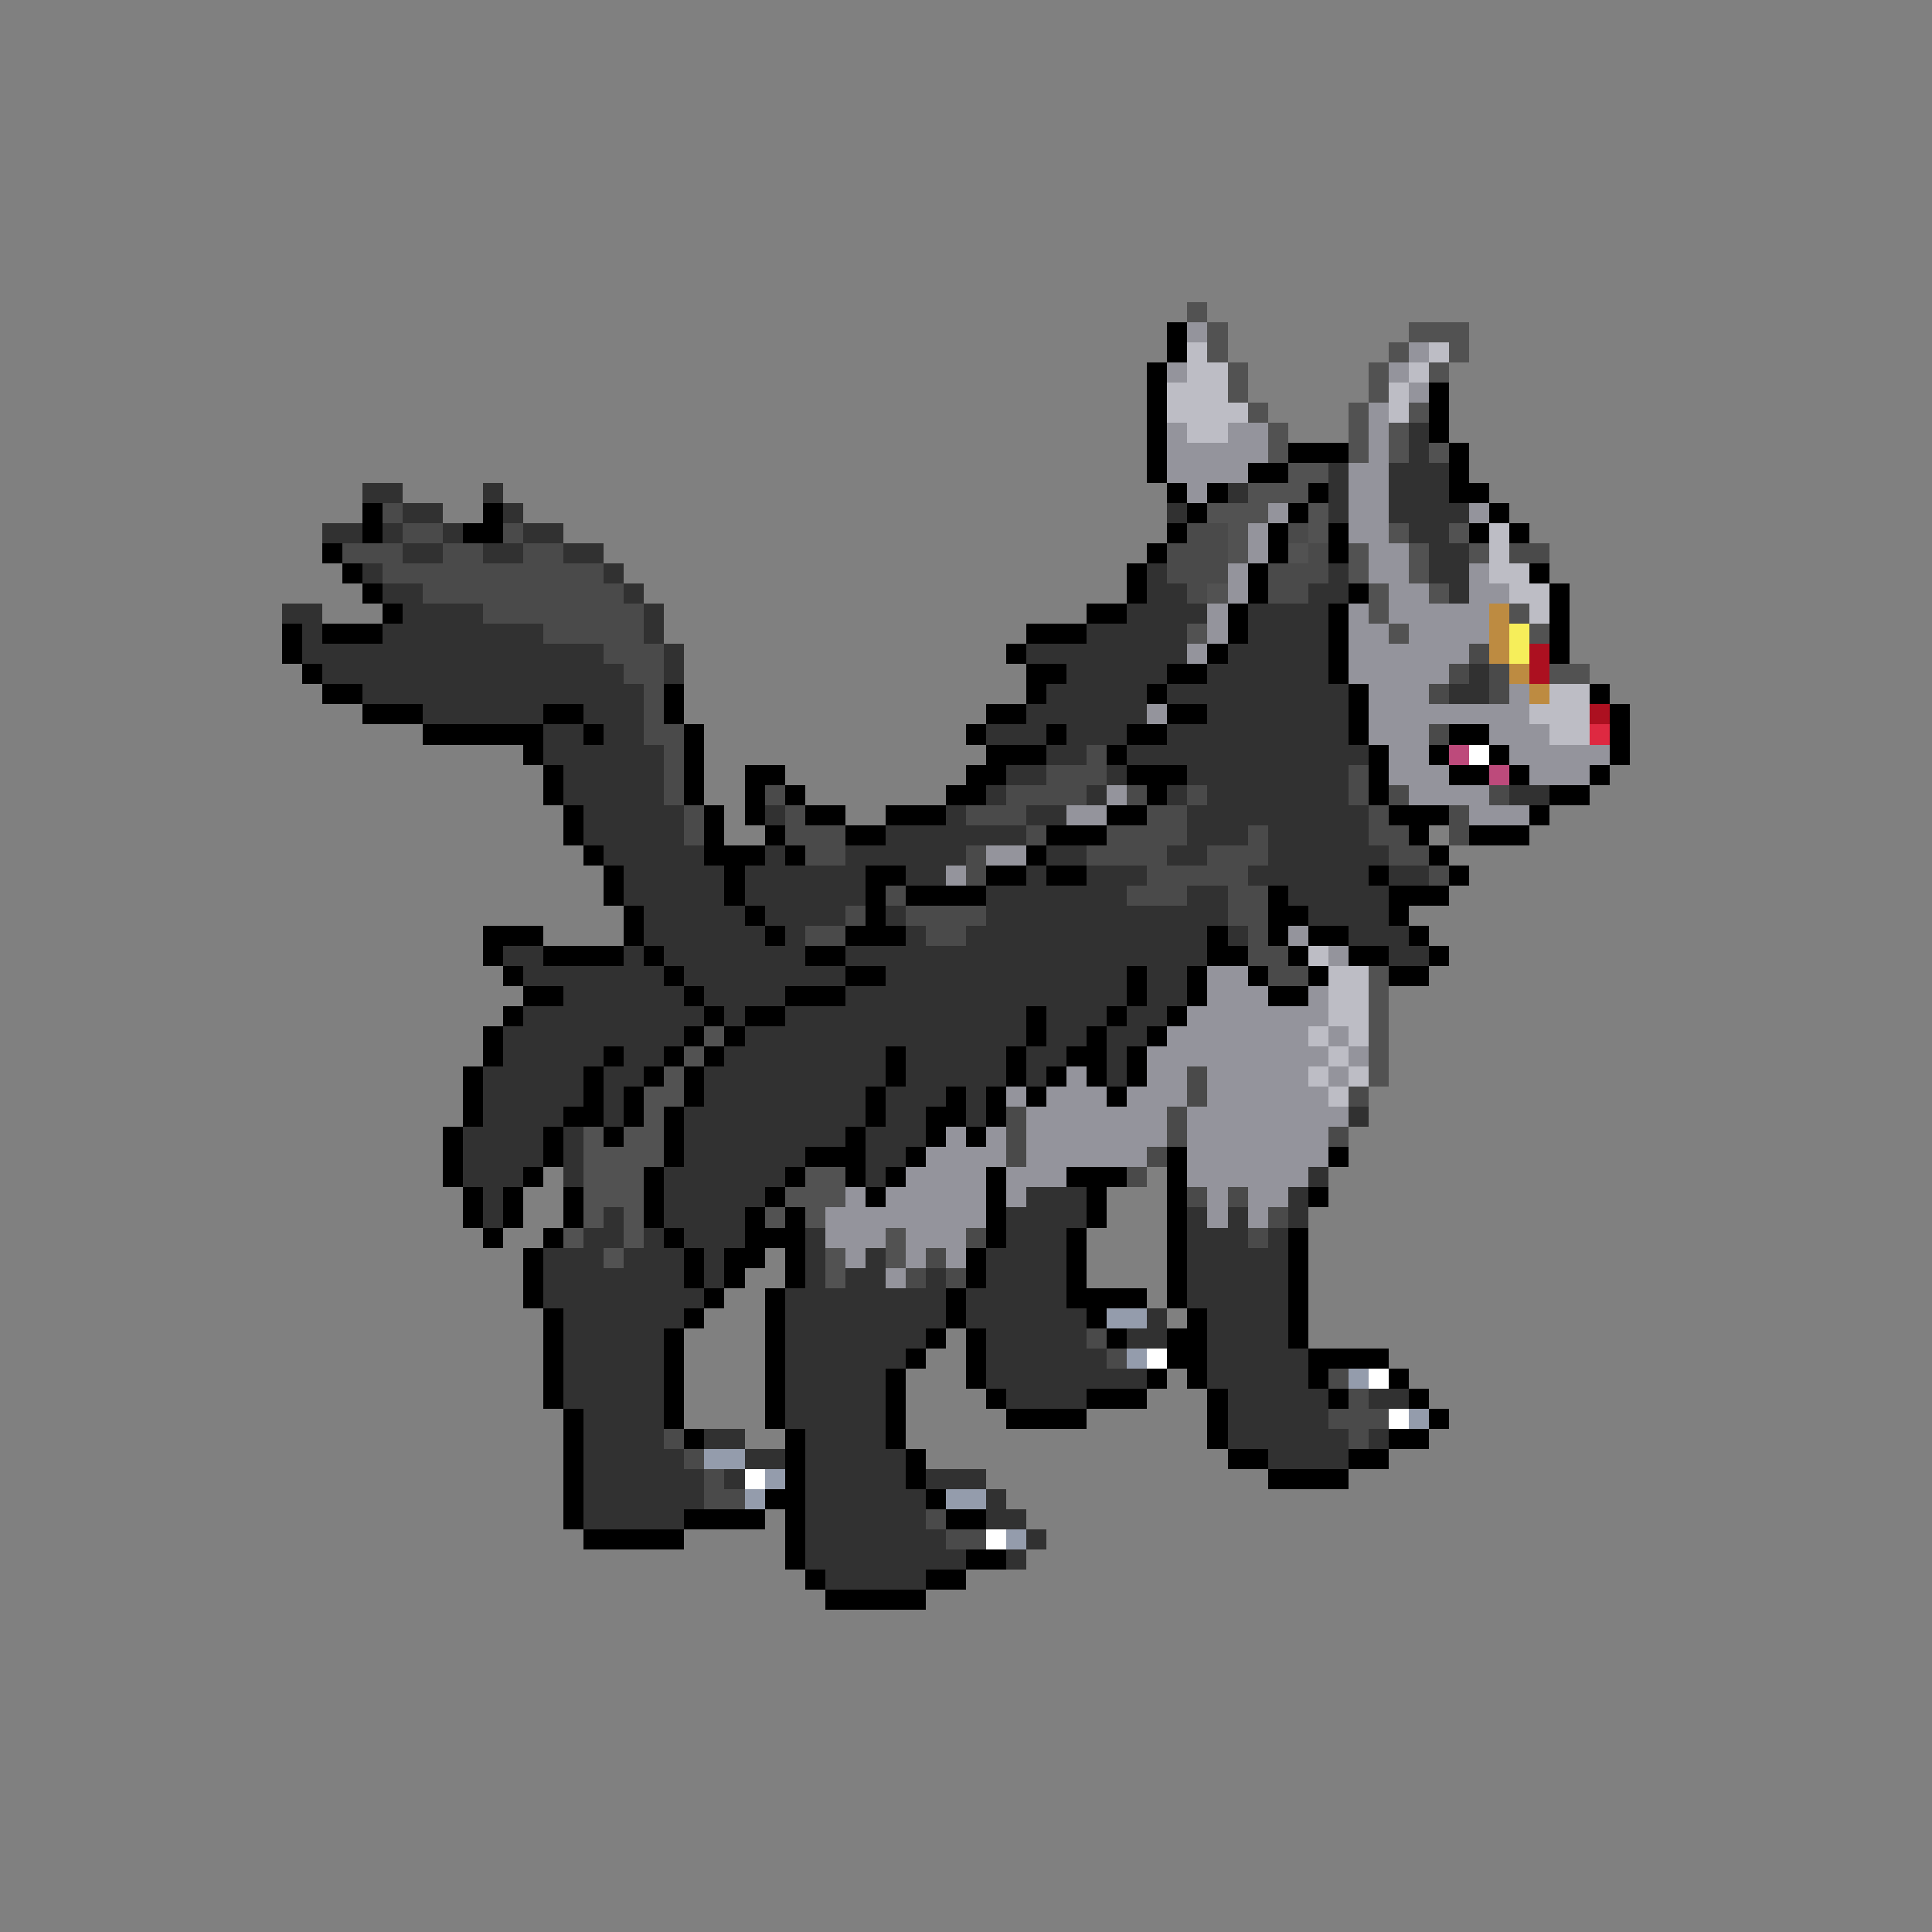 <svg xmlns="http://www.w3.org/2000/svg" viewBox="0 -0.5 96 96" shape-rendering="crispEdges">
<rect x="0" y="-0.5" width="96" height="96" fill="#808080" stroke="none"/>
<path stroke="#525252" d="M59 15h1M60 16h1M70 16h3M60 17h1M69 17h1M72 17h1M61 18h1M68 18h1M71 18h1M61 19h1M68 19h1M62 20h1M67 20h1M70 20h1M63 21h1M67 21h1M69 21h1M63 22h1M67 22h1M69 22h1M71 22h1M64 23h2M62 24h3M60 25h3M65 25h1M61 26h1M65 26h1M69 26h1M72 26h1M61 27h1M64 27h1M67 27h1M70 27h1M73 27h1M67 28h1M70 28h1M60 29h1M68 29h1M71 29h1M68 30h1M75 30h1M59 31h1M69 31h1M76 31h1M77 33h2M68 48h1M68 49h1M68 50h1M35 51h1M68 51h1M34 52h1M68 52h1M33 53h1M68 53h1M32 54h2M32 55h1M29 56h1M31 56h2M29 57h4M29 58h3M40 58h2M29 59h3M39 59h3M29 60h1M31 60h1M38 60h1M40 60h1M28 61h1M31 61h1M44 61h1M30 62h1M41 62h1M44 62h1M41 63h1" />
<path stroke="#000000" d="M58 16h1M58 17h1M57 18h1M57 19h1M71 19h1M57 20h1M71 20h1M57 21h1M71 21h1M57 22h1M64 22h3M72 22h1M57 23h1M62 23h2M72 23h1M58 24h1M60 24h1M65 24h1M72 24h2M18 25h1M24 25h1M59 25h1M64 25h1M74 25h1M18 26h1M23 26h2M58 26h1M63 26h1M66 26h1M73 26h1M75 26h1M16 27h1M57 27h1M63 27h1M66 27h1M17 28h1M56 28h1M62 28h1M76 28h1M18 29h1M56 29h1M62 29h1M67 29h1M77 29h1M19 30h1M54 30h2M61 30h1M66 30h1M77 30h1M14 31h1M16 31h3M51 31h3M61 31h1M66 31h1M77 31h1M14 32h1M50 32h1M60 32h1M66 32h1M77 32h1M15 33h1M51 33h2M58 33h2M66 33h1M16 34h2M33 34h1M51 34h1M57 34h1M67 34h1M79 34h1M18 35h3M27 35h2M33 35h1M49 35h2M58 35h2M67 35h1M80 35h1M21 36h6M29 36h1M34 36h1M48 36h1M52 36h1M56 36h2M67 36h1M72 36h2M80 36h1M26 37h1M34 37h1M49 37h3M55 37h1M68 37h1M71 37h1M74 37h1M80 37h1M27 38h1M34 38h1M37 38h2M48 38h2M56 38h3M68 38h1M72 38h2M75 38h1M79 38h1M27 39h1M34 39h1M37 39h1M39 39h1M47 39h2M57 39h1M68 39h1M77 39h2M28 40h1M35 40h1M37 40h1M40 40h2M44 40h3M55 40h2M69 40h3M76 40h1M28 41h1M35 41h1M38 41h1M42 41h2M52 41h3M70 41h1M73 41h3M29 42h1M35 42h3M39 42h1M51 42h1M71 42h1M30 43h1M36 43h1M43 43h2M49 43h2M52 43h2M68 43h1M72 43h1M30 44h1M36 44h1M43 44h1M45 44h4M63 44h1M69 44h3M31 45h1M37 45h1M43 45h1M63 45h2M69 45h1M24 46h3M31 46h1M38 46h1M42 46h3M60 46h1M63 46h1M65 46h2M70 46h1M24 47h1M27 47h4M32 47h1M40 47h2M60 47h2M64 47h1M67 47h2M71 47h1M25 48h1M33 48h1M42 48h2M56 48h1M59 48h1M62 48h1M65 48h1M69 48h2M26 49h2M34 49h1M39 49h3M56 49h1M59 49h1M63 49h2M25 50h1M35 50h1M37 50h2M51 50h1M55 50h1M58 50h1M24 51h1M34 51h1M36 51h1M51 51h1M54 51h1M57 51h1M24 52h1M30 52h1M33 52h1M35 52h1M44 52h1M50 52h1M53 52h2M56 52h1M23 53h1M29 53h1M32 53h1M34 53h1M44 53h1M50 53h1M52 53h1M54 53h1M56 53h1M23 54h1M29 54h1M31 54h1M34 54h1M43 54h1M47 54h1M49 54h1M51 54h1M55 54h1M23 55h1M28 55h2M31 55h1M33 55h1M43 55h1M46 55h2M49 55h1M22 56h1M27 56h1M30 56h1M33 56h1M42 56h1M46 56h1M48 56h1M22 57h1M27 57h1M33 57h1M40 57h3M45 57h1M58 57h1M66 57h1M22 58h1M26 58h1M32 58h1M39 58h1M42 58h1M44 58h1M49 58h1M53 58h3M58 58h1M23 59h1M25 59h1M28 59h1M32 59h1M38 59h1M43 59h1M49 59h1M54 59h1M58 59h1M65 59h1M23 60h1M25 60h1M28 60h1M32 60h1M37 60h1M39 60h1M49 60h1M54 60h1M58 60h1M24 61h1M27 61h1M33 61h1M37 61h3M49 61h1M53 61h1M58 61h1M64 61h1M26 62h1M34 62h1M36 62h2M39 62h1M48 62h1M53 62h1M58 62h1M64 62h1M26 63h1M34 63h1M36 63h1M39 63h1M48 63h1M53 63h1M58 63h1M64 63h1M26 64h1M35 64h1M38 64h1M47 64h1M53 64h4M58 64h1M64 64h1M27 65h1M34 65h1M38 65h1M47 65h1M54 65h1M59 65h1M64 65h1M27 66h1M33 66h1M38 66h1M46 66h1M48 66h1M55 66h1M58 66h2M64 66h1M27 67h1M33 67h1M38 67h1M45 67h1M48 67h1M58 67h2M65 67h4M27 68h1M33 68h1M38 68h1M44 68h1M48 68h1M57 68h1M59 68h1M65 68h1M69 68h1M27 69h1M33 69h1M38 69h1M44 69h1M49 69h1M54 69h3M60 69h1M66 69h1M70 69h1M28 70h1M33 70h1M38 70h1M44 70h1M50 70h4M60 70h1M71 70h1M28 71h1M34 71h1M39 71h1M44 71h1M60 71h1M69 71h2M28 72h1M39 72h1M45 72h1M61 72h2M67 72h2M28 73h1M39 73h1M45 73h1M63 73h4M28 74h1M38 74h2M46 74h1M28 75h1M34 75h4M39 75h1M47 75h2M29 76h5M39 76h1M39 77h1M48 77h2M40 78h1M46 78h2M41 79h5" />
<path stroke="#94949c" d="M59 16h1M70 17h1M58 18h1M69 18h1M70 19h1M68 20h1M58 21h1M61 21h2M68 21h1M58 22h5M68 22h1M58 23h4M67 23h2M59 24h1M67 24h2M63 25h1M67 25h2M73 25h1M62 26h1M67 26h2M62 27h1M68 27h2M61 28h1M68 28h2M73 28h1M61 29h1M69 29h2M73 29h2M60 30h1M67 30h1M69 30h5M60 31h1M67 31h2M70 31h4M59 32h1M67 32h6M67 33h5M68 34h3M75 34h1M57 35h1M68 35h8M68 36h3M74 36h3M69 37h2M75 37h5M69 38h3M76 38h3M55 39h1M70 39h4M53 40h2M73 40h3M49 42h2M47 43h1M64 46h1M66 47h1M60 48h2M60 49h3M65 49h1M59 50h7M58 51h7M66 51h1M57 52h9M67 52h1M53 53h1M57 53h2M60 53h5M66 53h1M50 54h1M52 54h3M56 54h3M60 54h6M51 55h7M59 55h8M47 56h1M49 56h1M51 56h7M59 56h7M46 57h4M51 57h6M59 57h7M45 58h4M50 58h3M59 58h6M42 59h1M44 59h5M50 59h1M60 59h1M62 59h2M41 60h8M60 60h1M62 60h1M41 61h3M45 61h3M42 62h1M45 62h1M47 62h1M44 63h1" />
<path stroke="#bdbdc5" d="M59 17h1M71 17h1M59 18h2M70 18h1M58 19h3M69 19h1M58 20h4M69 20h1M59 21h2M74 26h1M74 27h1M74 28h2M75 29h2M76 30h1M77 34h2M76 35h3M77 36h2M65 47h1M66 48h2M66 49h2M66 50h2M65 51h1M67 51h1M66 52h1M65 53h1M67 53h1M66 54h1" />
<path stroke="#313131" d="M70 21h1M70 22h1M66 23h1M69 23h3M18 24h2M24 24h1M61 24h1M66 24h1M69 24h3M20 25h2M25 25h1M58 25h1M66 25h1M69 25h4M16 26h2M19 26h1M22 26h1M26 26h2M70 26h2M20 27h2M24 27h2M28 27h2M71 27h2M18 28h1M30 28h1M57 28h1M66 28h1M71 28h2M19 29h2M31 29h1M57 29h2M65 29h2M72 29h1M14 30h2M20 30h4M32 30h1M56 30h4M62 30h4M15 31h1M19 31h8M32 31h1M54 31h5M62 31h4M15 32h15M33 32h1M51 32h8M61 32h5M16 33h15M33 33h1M53 33h5M60 33h6M73 33h1M18 34h14M52 34h5M58 34h9M72 34h2M21 35h6M29 35h3M51 35h6M60 35h7M27 36h2M30 36h2M49 36h3M53 36h3M58 36h9M27 37h6M52 37h2M56 37h12M28 38h5M50 38h2M55 38h1M59 38h8M28 39h5M49 39h1M54 39h1M58 39h1M60 39h7M75 39h2M29 40h5M38 40h1M47 40h1M51 40h2M59 40h9M29 41h5M44 41h7M59 41h3M63 41h5M30 42h5M38 42h1M42 42h6M52 42h2M58 42h2M63 42h6M31 43h5M37 43h6M45 43h2M51 43h1M54 43h3M62 43h6M69 43h2M31 44h5M37 44h6M49 44h7M59 44h2M64 44h5M32 45h5M38 45h4M44 45h1M49 45h12M65 45h4M32 46h6M39 46h1M45 46h1M48 46h12M61 46h1M67 46h3M25 47h2M31 47h1M33 47h7M42 47h18M69 47h2M26 48h7M34 48h8M44 48h12M57 48h2M28 49h6M35 49h4M42 49h14M57 49h2M26 50h9M36 50h1M39 50h12M52 50h3M56 50h2M25 51h9M37 51h14M52 51h2M55 51h2M25 52h5M31 52h2M36 52h8M45 52h5M51 52h2M55 52h1M24 53h5M30 53h2M35 53h9M45 53h5M51 53h1M55 53h1M24 54h5M30 54h1M35 54h8M44 54h3M48 54h1M24 55h4M30 55h1M34 55h9M44 55h2M48 55h1M67 55h1M23 56h4M28 56h1M34 56h8M43 56h3M23 57h4M28 57h1M34 57h6M43 57h2M23 58h3M28 58h1M33 58h6M43 58h1M65 58h1M24 59h1M33 59h5M51 59h3M64 59h1M24 60h1M30 60h1M33 60h4M50 60h4M59 60h1M61 60h1M64 60h1M29 61h2M32 61h1M34 61h3M40 61h1M50 61h3M59 61h3M63 61h1M27 62h3M31 62h3M35 62h1M40 62h1M43 62h1M49 62h4M59 62h5M27 63h7M35 63h1M40 63h1M42 63h2M46 63h1M49 63h4M59 63h5M27 64h8M39 64h8M48 64h5M59 64h5M28 65h6M39 65h8M48 65h6M57 65h1M60 65h4M28 66h5M39 66h7M49 66h5M56 66h2M60 66h4M28 67h5M39 67h6M49 67h6M60 67h5M28 68h5M39 68h5M49 68h8M60 68h5M28 69h5M39 69h5M50 69h4M61 69h5M68 69h2M29 70h4M39 70h5M61 70h5M29 71h4M35 71h2M40 71h4M61 71h6M68 71h1M29 72h5M37 72h2M40 72h5M63 72h4M29 73h6M36 73h1M40 73h5M46 73h3M29 74h6M40 74h6M49 74h1M29 75h5M40 75h6M49 75h2M40 76h7M51 76h1M40 77h8M50 77h1M41 78h5" />
<path stroke="#4a4a4a" d="M19 25h1M20 26h2M25 26h1M59 26h2M64 26h1M17 27h3M22 27h2M26 27h2M58 27h3M65 27h1M75 27h2M19 28h11M58 28h3M63 28h3M21 29h10M59 29h1M63 29h2M24 30h8M27 31h5M30 32h3M73 32h1M31 33h2M72 33h1M74 33h1M32 34h1M71 34h1M74 34h1M32 35h1M32 36h2M71 36h1M33 37h1M54 37h1M33 38h1M52 38h3M67 38h1M33 39h1M38 39h1M50 39h4M56 39h1M59 39h1M67 39h1M69 39h1M74 39h1M34 40h1M39 40h1M48 40h3M57 40h2M68 40h1M72 40h1M34 41h1M39 41h3M51 41h1M55 41h4M62 41h1M68 41h2M72 41h1M40 42h2M48 42h1M54 42h4M60 42h3M69 42h2M48 43h1M57 43h5M71 43h1M44 44h1M56 44h3M61 44h2M42 45h1M45 45h4M61 45h2M40 46h2M46 46h2M62 46h1M62 47h2M63 48h2M59 53h1M59 54h1M67 54h1M50 55h1M58 55h1M50 56h1M58 56h1M66 56h1M50 57h1M57 57h1M56 58h1M59 59h1M61 59h1M63 60h1M48 61h1M62 61h1M46 62h1M45 63h1M47 63h1M54 66h1M55 67h1M66 68h1M67 69h1M66 70h3M33 71h1M67 71h1M34 72h1M35 73h1M35 74h2M46 75h1M47 76h2" />
<path stroke="#bd8b41" d="M74 30h1M74 31h1M74 32h1M75 33h1M76 34h1" />
<path stroke="#f6ee5a" d="M75 31h1M75 32h1" />
<path stroke="#ac1020" d="M76 32h1M76 33h1M79 35h1" />
<path stroke="#de2941" d="M79 36h1" />
<path stroke="#bd4a7b" d="M72 37h1M74 38h1" />
<path stroke="#ffffff" d="M73 37h1M57 67h1M68 68h1M69 70h1M37 73h1M49 76h1" />
<path stroke="#949cac" d="M55 65h2M56 67h1M67 68h1M70 70h1M35 72h2M38 73h1M37 74h1M47 74h2M50 76h1" />
</svg>